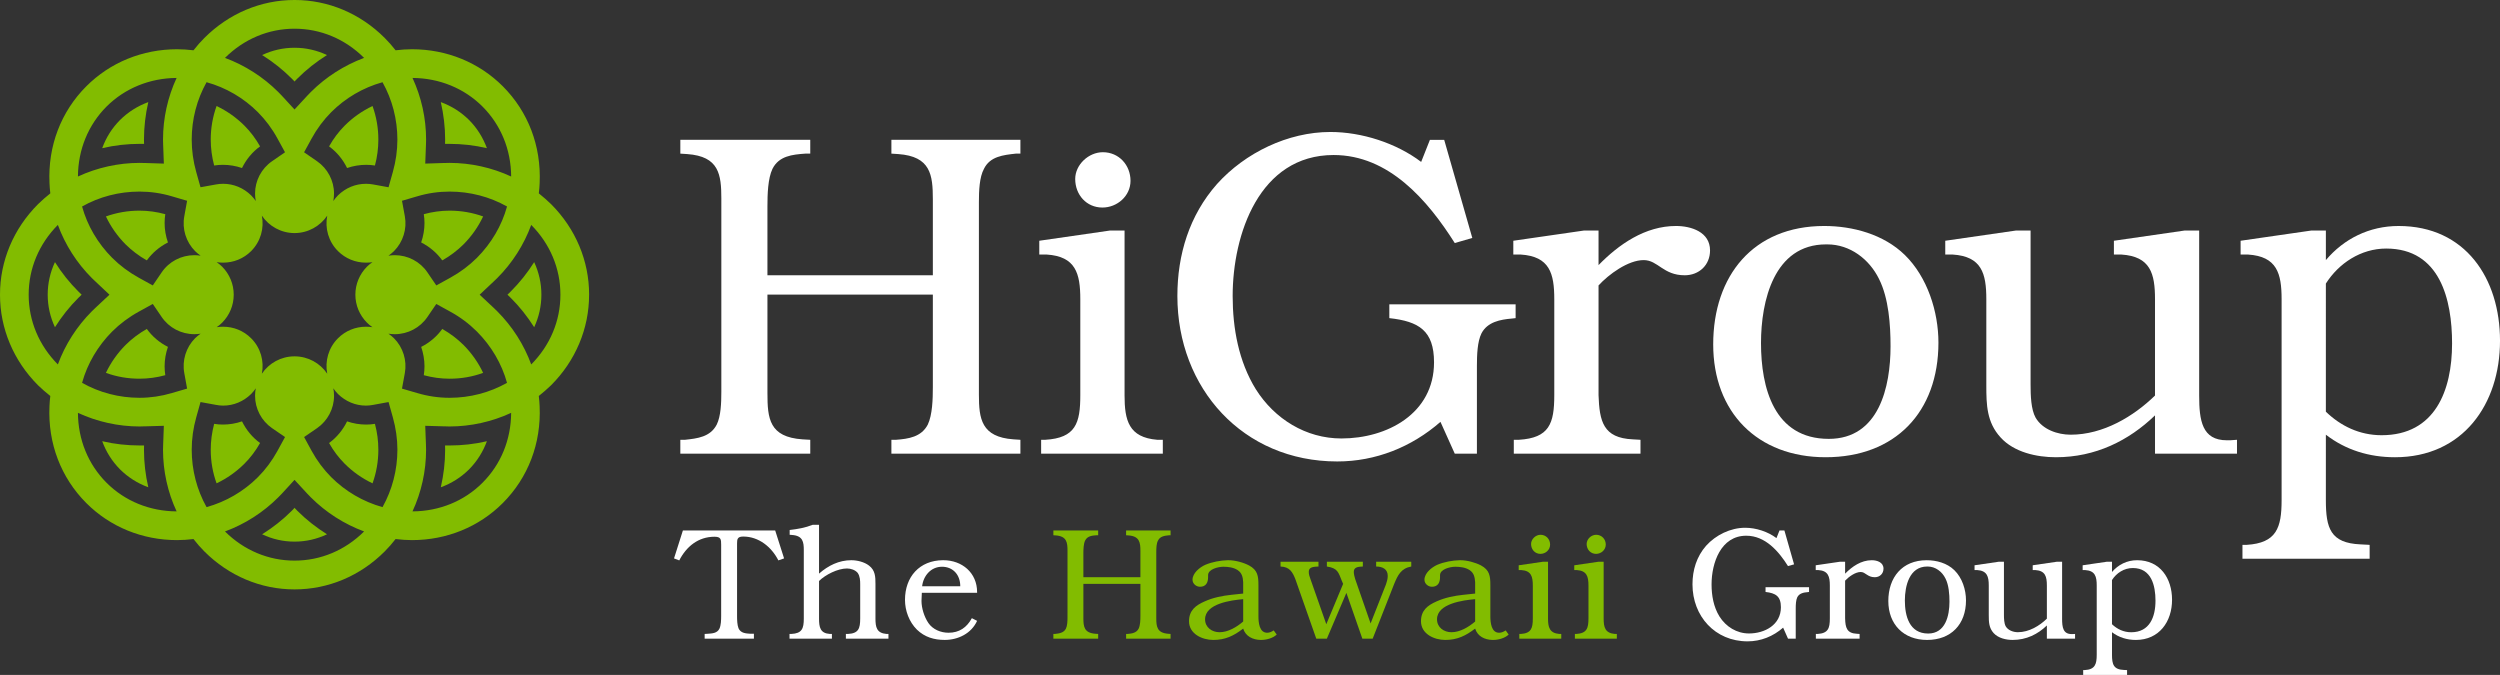 <?xml version="1.0" encoding="utf-8"?>
<!-- Generator: Adobe Illustrator 16.0.4, SVG Export Plug-In . SVG Version: 6.00 Build 0)  -->
<!DOCTYPE svg PUBLIC "-//W3C//DTD SVG 1.1//EN" "http://www.w3.org/Graphics/SVG/1.1/DTD/svg11.dtd">
<svg version="1.1" id="Layer_1" xmlns="http://www.w3.org/2000/svg" xmlns:xlink="http://www.w3.org/1999/xlink" x="0px" y="0px"
	 width="296px" height="79.91px" viewBox="1 10.523 296 79.91" enable-background="new 1 10.523 296 79.91" xml:space="preserve">
<rect x="1" y="10.523" width="296" height="79.91" fill="#333333" stroke="none"/>
<g>
	<g>
		<path fill="#FFFFFF" d="M86.407,34.061c0-2.891-0.273-5.021-4.034-5.295l-0.822-0.053v-1.634h15.383v1.634h-0.597
			c-1.529,0.11-3.108,0.271-3.876,1.8c-0.544,1.141-0.597,3.001-0.597,4.473v8.13h19.585v-9.005c0-2.894-0.273-5.072-4.094-5.345
			l-0.814-0.053v-1.634h15.275v1.634h-0.546c-1.474,0.163-3.054,0.326-3.768,1.8c-0.542,0.983-0.6,2.62-0.6,3.926v22.805
			c0,2.843,0.273,5.024,4.094,5.298l0.82,0.053v1.64h-15.275v-1.64h0.546c1.469-0.11,2.996-0.326,3.763-1.798
			c0.544-1.146,0.599-3.001,0.599-4.425V45.406H91.865v11.669c0,3.012,0.218,5.193,4.145,5.467l0.925,0.053v1.64H81.551v-1.64h0.546
			c1.469-0.158,2.999-0.326,3.763-1.798c0.491-0.988,0.546-2.57,0.546-3.879v-1.198V34.061z"/>
		<path fill="#FFFFFF" d="M134.147,57.307c0,2.995,0.491,5.008,3.871,5.287h0.66v1.64h-14.408v-1.64h0.489
			c3.605-0.216,4.149-1.961,4.149-5.287V45.952c0-3.051-0.544-5.072-3.984-5.292h-0.873v-1.632l8.349-1.206h1.748V57.307z
			 M131.53,35.096c-1.913,0-3.225-1.529-3.225-3.382c0-1.692,1.582-3.169,3.274-3.169c1.91,0,3.274,1.532,3.274,3.387
			C134.854,33.73,133.272,35.096,131.53,35.096z"/>
		<path fill="#FFFFFF" d="M175.32,38.697l-2.076,0.602c-3.216-5.077-7.799-10.422-14.343-10.422c-8.79,0-11.954,9.384-11.954,16.697
			c0,3.818,0.712,7.744,2.735,11.024c2.228,3.537,5.944,5.839,10.144,5.839c5.402,0,10.963-2.943,10.963-9.014
			c0-3.757-1.798-4.851-5.293-5.234v-1.635h14.953v1.635l-0.441,0.05c-1.356,0.113-2.891,0.392-3.601,1.753
			c-0.488,0.982-0.541,2.564-0.541,3.879v10.364h-2.623l-1.692-3.764c-3.432,3.001-7.694,4.688-12.219,4.688
			c-11.182,0-18.931-8.678-18.931-19.585c0-4.914,1.416-9.552,4.688-13.26c3.334-3.705,8.406-6.165,13.428-6.165
			c3.711,0,7.8,1.309,10.748,3.545l1.036-2.615h1.691L175.32,38.697z"/>
		<path fill="#FFFFFF" d="M190.267,57.307c0.11,3.105,0.547,5.071,4.042,5.234l0.925,0.053v1.64h-15v-1.64h0.594
			c3.605-0.216,4.199-1.908,4.199-5.287V45.952c0-3.051-0.541-5.072-3.979-5.292h-0.872v-1.632l8.346-1.206h1.745v4.091
			c2.396-2.454,5.508-4.633,9.171-4.633c1.803,0,4.031,0.709,4.031,2.893c0,1.74-1.304,2.943-3.001,2.943
			c-2.56,0-3.158-1.797-4.856-1.797c-1.85,0-4.142,1.689-5.345,2.999V57.307z"/>
		<path fill="#FFFFFF" d="M226.537,40.717c2.67,2.615,3.974,6.709,3.974,10.368c0,8.24-5.125,13.575-13.36,13.575
			c-8.078,0-13.308-5.335-13.308-13.36c0-8.13,4.741-14.02,13.145-14.02C220.361,37.28,224.024,38.26,226.537,40.717z
			 M217.203,39.459c-6.17,0-7.7,6.711-7.7,11.681c0,5.289,1.53,11.345,8.026,11.345c5.949,0,7.311-6.155,7.311-10.964
			c0-2.507-0.211-5.676-1.361-7.962c-1.151-2.352-3.438-4.099-6.112-4.099H217.203z"/>
		<path fill="#FFFFFF" d="M261.382,57.354c0,2.948,0.331,5.298,3.28,5.298h0.384l0.814-0.058v1.64h-9.707v-4.53
			c-3.112,2.995-7.043,4.956-11.736,4.956c-2.286,0-4.962-0.589-6.549-2.345c-1.64-1.792-1.687-3.863-1.687-6.154V45.952
			c0-3.051-0.547-5.072-3.989-5.292h-0.873v-1.632l8.352-1.206h1.75V56.04c0,1.314,0.048,2.954,0.594,3.932
			c0.825,1.419,2.618,2.019,4.152,2.019c3.873,0,7.469-2.182,9.986-4.636V45.952c0-3.051-0.547-5.072-3.989-5.292h-0.878v-1.632
			l8.352-1.206h1.744V57.354z"/>
		<path fill="#FFFFFF" d="M276.382,69.742c0,3.332,0.547,5.077,4.089,5.234l1.094,0.058v1.64h-15.058v-1.64h0.494
			c3.542-0.215,4.141-2.023,4.141-5.292v-23.79c0-3.051-0.541-5.072-3.983-5.292h-0.872v-1.632l8.351-1.206h1.745v3.498
			c2.123-2.512,5.124-4.039,8.614-4.039c7.915,0,12.004,6.22,12.004,13.586c0,7.529-4.415,13.794-12.435,13.794
			c-3.06,0-5.845-0.862-8.184-2.67V69.742z M276.382,59.267c1.745,1.687,3.979,2.785,6.596,2.785c6.333,0,8.347-5.292,8.347-10.863
			c0-5.182-1.414-11.237-7.8-11.237c-2.996,0-5.618,1.743-7.143,4.144V59.267z"/>
	</g>
	<path fill="#FFFFFF" d="M93.836,76.637l-0.678,0.236c-0.807-1.587-2.312-2.822-4.157-2.822c-0.696,0-0.733,0.31-0.733,0.841v8.583
		c0,0.462,0.021,1.045,0.171,1.435c0.26,0.594,0.885,0.614,1.427,0.651h0.397v0.578h-5.832v-0.557l0.36-0.021
		c0.523-0.037,1.127-0.058,1.39-0.604c0.189-0.399,0.205-1.03,0.205-1.519v-8.414c0-0.631-0.016-0.952-0.788-0.952
		c-1.918,0-3.327,1.156-4.173,2.802l-0.62-0.236l1.051-3.306h10.929L93.836,76.637z"/>
	<path fill="#FFFFFF" d="M104.655,83.759c0,1.03,0.145,1.724,1.311,1.824h0.226v0.557h-5.04v-0.557h0.226
		c1.261-0.059,1.469-0.626,1.469-1.824v-4.047c0-0.446-0.019-0.962-0.299-1.361c-0.302-0.352-0.812-0.521-1.264-0.521
		c-1.093,0-2.554,0.736-3.311,1.482v4.446c0,1.03,0.134,1.745,1.282,1.824h0.242v0.557h-5.019v-0.557h0.21
		c1.256-0.059,1.482-0.626,1.482-1.824V75.68c0-0.972-0.095-1.729-1.409-1.818l-0.265-0.021v-0.568
		c0.922-0.104,1.845-0.263,2.728-0.614h0.749v5.781c1.075-0.946,2.354-1.588,3.818-1.588c0.699,0,1.545,0.205,2.107,0.642
		c0.736,0.562,0.757,1.33,0.757,2.16v0.137V83.759z"/>
	<path fill="#FFFFFF" d="M110.144,80.711l-0.039,0.956c0,0.867,0.323,1.882,0.812,2.617c0.525,0.768,1.469,1.156,2.386,1.156
		c1.277,0,2.163-0.62,2.765-1.724l0.62,0.315c-0.675,1.492-2.239,2.26-3.836,2.26c-1.256,0-2.371-0.331-3.29-1.219
		c-0.922-0.92-1.411-2.244-1.411-3.521c0-2.728,1.713-4.678,4.496-4.699h0.037c2.218,0,4.005,1.482,4.005,3.779v0.079H110.144z
		 M114.696,79.938c0-1.388-0.886-2.312-2.163-2.312c-1.335,0-2.22,1.104-2.352,2.312H114.696z"/>
	<g>
		<path fill="#82BC00" d="M127.394,75.738c0-0.993-0.095-1.729-1.393-1.823l-0.281-0.016v-0.567h5.303v0.567h-0.208
			c-0.526,0.037-1.072,0.089-1.335,0.625c-0.189,0.39-0.208,1.03-0.208,1.535v2.807h6.753V75.76c0-0.993-0.095-1.75-1.414-1.845
			l-0.281-0.016v-0.567h5.266v0.567h-0.189c-0.504,0.053-1.051,0.11-1.298,0.625c-0.187,0.331-0.205,0.894-0.205,1.346v7.868
			c0,0.972,0.095,1.724,1.409,1.823l0.284,0.021v0.557h-5.266v-0.557h0.189c0.507-0.048,1.033-0.121,1.295-0.626
			c0.192-0.399,0.21-1.03,0.21-1.519v-3.784h-6.753v4.021c0,1.035,0.079,1.787,1.429,1.887l0.321,0.021v0.557h-5.303v-0.557h0.189
			c0.507-0.059,1.033-0.121,1.295-0.626c0.168-0.336,0.189-0.878,0.189-1.335v-0.41V75.738z"/>
		<path fill="#82BC00" d="M152.164,85.656c-0.455,0.431-1.228,0.636-1.845,0.636h-0.071c-0.925-0.021-1.773-0.431-2.055-1.346
			c-1.106,0.857-2.124,1.346-3.535,1.346c-1.316,0-2.877-0.709-2.877-2.213c0-1.293,0.791-1.887,1.863-2.354
			c0.993-0.451,2.084-0.662,3.159-0.777l1.39-0.147v-1.346c-0.037-0.588-0.131-1.082-0.66-1.435c-0.483-0.32-1.125-0.394-1.69-0.394
			c-0.581,0-1.805,0.278-1.805,0.998v0.242c0,0.62-0.244,1.13-0.957,1.13c-0.455,0-0.886-0.363-0.886-0.831
			c0-0.793,0.862-1.481,1.521-1.771c0.791-0.337,1.806-0.521,2.652-0.542h0.073c0.791,0,1.771,0.264,2.447,0.62
			c1.017,0.547,1.111,1.257,1.111,2.318v3.685c0,0.777,0.11,1.965,1.035,1.965c0.279,0,0.542-0.12,0.771-0.278L152.164,85.656z
			 M148.193,81.462c-1.427,0.126-4.512,0.525-4.512,2.387c0,0.956,0.81,1.529,1.713,1.529c1.015,0,2.029-0.61,2.799-1.267V81.462z"
			/>
		<path fill="#82BC00" d="M165.108,79.691c0.11-0.321,0.2-0.642,0.2-0.994c0-0.814-0.657-1.098-1.372-1.098v-0.568h4.157v0.568
			c-1.209,0.215-1.598,1.024-2.034,2.092l-2.533,6.448h-1.225l-1.887-5.419l-2.312,5.419h-1.256l-2.483-7.068
			c-0.317-0.773-0.639-1.436-1.747-1.472v-0.568h4.493v0.568c-0.521,0.026-1.151,0.026-1.151,0.625c0,0.284,0.095,0.589,0.195,0.847
			l1.881,5.36l1.992-4.777l-0.147-0.342c-0.415-1.03-0.488-1.519-1.776-1.713v-0.568h4.258v0.568
			c-0.458,0.026-1.072,0.026-1.072,0.625c0,0.284,0.089,0.589,0.162,0.847l1.829,5.266L165.108,79.691z"/>
		<path fill="#82BC00" d="M179.625,85.656c-0.457,0.431-1.22,0.636-1.84,0.636h-0.079c-0.919-0.021-1.771-0.431-2.049-1.346
			c-1.114,0.857-2.129,1.346-3.537,1.346c-1.314,0-2.875-0.709-2.875-2.213c0-1.293,0.788-1.887,1.855-2.354
			c1.003-0.451,2.092-0.662,3.163-0.777l1.394-0.147v-1.346c-0.043-0.588-0.132-1.082-0.657-1.435
			c-0.489-0.32-1.13-0.394-1.698-0.394c-0.583,0-1.802,0.278-1.802,0.998v0.242c0,0.62-0.247,1.13-0.957,1.13
			c-0.457,0-0.888-0.363-0.888-0.831c0-0.793,0.867-1.481,1.523-1.771c0.789-0.337,1.803-0.521,2.649-0.542h0.078
			c0.789,0,1.767,0.264,2.449,0.62c1.01,0.547,1.104,1.257,1.104,2.318v3.685c0,0.777,0.115,1.965,1.04,1.965
			c0.278,0,0.541-0.12,0.772-0.278L179.625,85.656z M175.657,81.462c-1.43,0.126-4.515,0.525-4.515,2.387
			c0,0.956,0.809,1.529,1.713,1.529c1.015,0,2.028-0.61,2.802-1.267V81.462z"/>
		<path fill="#82BC00" d="M184.286,83.759c0,1.03,0.174,1.724,1.341,1.824h0.226v0.557h-4.967v-0.557h0.169
			c1.24-0.079,1.43-0.673,1.43-1.824v-3.91c0-1.062-0.189-1.755-1.372-1.829h-0.3v-0.567l2.875-0.421h0.599V83.759z M183.383,76.101
			c-0.651,0-1.104-0.531-1.104-1.167c0-0.583,0.546-1.093,1.124-1.093c0.652,0,1.13,0.52,1.13,1.161
			C184.533,75.634,183.992,76.101,183.383,76.101z"/>
		<path fill="#82BC00" d="M190.872,83.759c0,1.03,0.168,1.724,1.335,1.824h0.226v0.557h-4.967v-0.557h0.174
			c1.235-0.079,1.435-0.673,1.435-1.824v-3.91c0-1.062-0.199-1.755-1.382-1.829h-0.3v-0.567l2.875-0.421h0.604V83.759z
			 M189.973,76.101c-0.662,0-1.114-0.531-1.114-1.167c0-0.583,0.541-1.093,1.13-1.093c0.656,0,1.135,0.52,1.135,1.161
			C191.124,75.634,190.572,76.101,189.973,76.101z"/>
	</g>
	<g>
		<path fill="#FFFFFF" d="M213.419,77.342l-0.72,0.205c-1.099-1.745-2.681-3.595-4.94-3.595c-3.022,0-4.11,3.237-4.11,5.76
			c0,1.314,0.236,2.67,0.931,3.795c0.772,1.225,2.05,2.018,3.5,2.018c1.86,0,3.779-1.014,3.779-3.105
			c0-1.293-0.615-1.672-1.819-1.809v-0.562h5.151v0.562l-0.152,0.021c-0.468,0.037-0.994,0.126-1.241,0.604
			c-0.162,0.336-0.184,0.883-0.184,1.329v3.574h-0.914l-0.578-1.304c-1.183,1.041-2.644,1.624-4.21,1.624
			c-3.853,0-6.522-2.984-6.522-6.748c0-1.692,0.488-3.29,1.613-4.572c1.146-1.277,2.896-2.129,4.625-2.129
			c1.282,0,2.696,0.458,3.705,1.225l0.357-0.903h0.584L213.419,77.342z"/>
		<path fill="#FFFFFF" d="M219.463,83.759c0.031,1.062,0.184,1.745,1.398,1.803l0.315,0.021v0.557h-5.178v-0.557h0.211
			c1.234-0.079,1.445-0.662,1.445-1.824v-3.91c0-1.062-0.189-1.755-1.372-1.829h-0.3v-0.567l2.875-0.421h0.604v1.414
			c0.83-0.846,1.897-1.593,3.159-1.593c0.62,0,1.387,0.247,1.387,0.999c0,0.594-0.446,1.015-1.03,1.015
			c-0.883,0-1.093-0.62-1.671-0.62c-0.642,0-1.43,0.578-1.845,1.029V83.759z"/>
		<path fill="#FFFFFF" d="M232.397,78.035c0.93,0.904,1.377,2.312,1.377,3.574c0,2.833-1.767,4.683-4.609,4.683
			c-2.78,0-4.588-1.85-4.588-4.609c0-2.796,1.64-4.83,4.535-4.83C230.279,76.852,231.535,77.189,232.397,78.035z M229.18,77.599
			c-2.118,0-2.644,2.317-2.644,4.025c0,1.824,0.525,3.91,2.759,3.91c2.05,0,2.523-2.118,2.523-3.773c0-0.862-0.074-1.96-0.474-2.743
			c-0.399-0.814-1.188-1.419-2.102-1.419H229.18z"/>
		<path fill="#FFFFFF" d="M245.152,83.774c0,1.015,0.116,1.824,1.13,1.824h0.127l0.278-0.016v0.557h-3.338v-1.561
			c-1.071,1.04-2.433,1.713-4.047,1.713c-0.782,0-1.702-0.205-2.254-0.81c-0.562-0.62-0.578-1.329-0.578-2.123v-3.511
			c0-1.062-0.195-1.755-1.377-1.829h-0.306v-0.567l2.881-0.421h0.599v6.291c0,0.452,0.021,1.015,0.21,1.356
			c0.279,0.483,0.904,0.699,1.436,0.699c1.329,0,2.569-0.757,3.437-1.604v-3.926c0-1.062-0.188-1.755-1.377-1.829h-0.299v-0.567
			l2.88-0.421h0.599V83.774z"/>
		<path fill="#FFFFFF" d="M251.06,88.042c0,1.146,0.188,1.756,1.408,1.803l0.378,0.016v0.573h-5.197V89.86h0.179
			c1.225-0.062,1.424-0.693,1.424-1.818v-8.193c0-1.062-0.184-1.755-1.371-1.829h-0.295v-0.567l2.87-0.421h0.604v1.215
			c0.74-0.867,1.771-1.394,2.975-1.394c2.722,0,4.136,2.145,4.136,4.684c0,2.591-1.524,4.756-4.288,4.756
			c-1.052,0-2.019-0.305-2.822-0.914V88.042z M251.06,84.431c0.609,0.578,1.371,0.951,2.275,0.951c2.187,0,2.875-1.818,2.875-3.736
			c0-1.787-0.483-3.868-2.686-3.868c-1.036,0-1.939,0.594-2.465,1.424V84.431z"/>
	</g>
	<g>
		<path fill="#82BC00" d="M18.057,63.266c-0.176,0-0.349,0-0.523,0c-1.484,0-2.982-0.162-4.433-0.504
			c0.465,1.267,1.175,2.391,2.11,3.332c0.946,0.94,2.073,1.655,3.348,2.123c-0.339-1.472-0.512-2.948-0.512-4.431
			C18.047,63.603,18.047,63.429,18.057,63.266z"/>
		<path fill="#82BC00" d="M18.383,49.47c-0.936,0.528-1.776,1.164-2.515,1.899c-0.959,0.965-1.748,2.079-2.326,3.299
			c1.275,0.468,2.607,0.693,3.974,0.693c1.025,0,2.055-0.142,3.053-0.415c-0.05-0.342-0.079-0.694-0.079-1.052
			c0-0.771,0.134-1.555,0.394-2.301C19.881,51.094,19.027,50.359,18.383,49.47z"/>
		<path fill="#82BC00" d="M29.654,60.413c-0.733,0.252-1.49,0.379-2.262,0.379c-0.342,0-0.694-0.026-1.036-0.085
			c-0.265,1.01-0.405,2.04-0.405,3.069c0,1.372,0.234,2.707,0.691,3.974c1.219-0.578,2.323-1.355,3.292-2.317
			c0.723-0.721,1.348-1.551,1.858-2.455C30.884,62.315,30.158,61.438,29.654,60.413z"/>
		<path fill="#82BC00" d="M53.693,63.266c0.008,0.163,0.011,0.337,0.011,0.521c0,1.482-0.176,2.959-0.513,4.431
			c1.277-0.468,2.402-1.183,3.348-2.123c0.933-0.941,1.642-2.065,2.11-3.332c-1.456,0.342-2.946,0.504-4.436,0.504
			C54.045,63.266,53.866,63.266,53.693,63.266z"/>
		<path fill="#82BC00" d="M51.178,54.947c1.001,0.273,2.031,0.415,3.048,0.415c1.372,0,2.709-0.226,3.976-0.693
			c-0.575-1.22-1.361-2.334-2.32-3.299c-0.741-0.735-1.584-1.371-2.517-1.899c-0.642,0.888-1.498,1.624-2.497,2.124
			c0.252,0.746,0.392,1.529,0.392,2.301C51.26,54.253,51.231,54.605,51.178,54.947z"/>
		<path fill="#82BC00" d="M44.357,60.792c-0.768,0-1.53-0.127-2.263-0.379c-0.502,1.025-1.232,1.902-2.131,2.564
			c0.505,0.904,1.13,1.734,1.853,2.455c0.965,0.962,2.071,1.739,3.293,2.317c0.455-1.267,0.688-2.602,0.688-3.974
			c0-1.029-0.134-2.06-0.405-3.069C45.05,60.765,44.701,60.792,44.357,60.792z"/>
		<path fill="#82BC00" d="M35.889,70.672v-0.036c-0.005,0.005-0.01,0.016-0.018,0.021c-0.003-0.005-0.008-0.016-0.013-0.021v0.036
			c-0.108,0.11-0.21,0.221-0.323,0.337c-1.054,1.057-2.234,1.976-3.5,2.774c1.222,0.578,2.504,0.867,3.824,0.867l0,0h0.013l0,0l0,0
			h0.018l0,0c1.322,0,2.602-0.289,3.829-0.867c-1.27-0.799-2.449-1.718-3.506-2.774C36.102,70.892,35.997,70.782,35.889,70.672z"/>
		<path fill="#82BC00" d="M53.693,27.56c0.173,0,0.352-0.003,0.521-0.003c1.49,0,2.98,0.168,4.436,0.51
			c-0.468-1.274-1.177-2.394-2.11-3.334c-0.946-0.938-2.071-1.656-3.348-2.121c0.336,1.469,0.513,2.951,0.513,4.428
			C53.704,27.218,53.701,27.394,53.693,27.56z"/>
		<path fill="#82BC00" d="M53.365,41.353c0.933-0.525,1.776-1.164,2.517-1.897c0.959-0.967,1.745-2.081,2.32-3.306
			c-1.267-0.455-2.604-0.686-3.976-0.686c-1.017,0-2.047,0.145-3.048,0.418c0.052,0.339,0.082,0.686,0.082,1.046
			c0,0.778-0.14,1.558-0.392,2.302C51.867,39.737,52.723,40.468,53.365,41.353z"/>
		<path fill="#82BC00" d="M42.094,30.416c0.733-0.25,1.495-0.378,2.263-0.378c0.344,0,0.693,0.026,1.035,0.082
			c0.271-1.009,0.405-2.037,0.405-3.072c0-1.361-0.234-2.701-0.688-3.973c-1.222,0.581-2.328,1.354-3.293,2.318
			c-0.723,0.725-1.348,1.558-1.853,2.462C40.862,28.513,41.592,29.388,42.094,30.416z"/>
		<path fill="#82BC00" d="M64.247,41.558c-0.794,1.264-1.729,2.433-2.78,3.482c-0.126,0.126-0.25,0.242-0.378,0.37l0.002,0.003
			c0,0.002,0,0.002-0.002,0.008c0.128,0.124,0.252,0.239,0.378,0.365c1.051,1.043,1.986,2.226,2.78,3.482
			c0.567-1.225,0.854-2.52,0.854-3.847l-0.003-0.008l0.003-0.003C65.101,44.078,64.814,42.783,64.247,41.558z"/>
		<path fill="#82BC00" d="M18.057,27.56c-0.01-0.166-0.01-0.342-0.01-0.521c0-1.477,0.173-2.959,0.512-4.428
			c-1.274,0.465-2.402,1.183-3.348,2.121c-0.936,0.941-1.645,2.06-2.11,3.334c1.451-0.341,2.949-0.51,4.433-0.51
			C17.708,27.557,17.881,27.56,18.057,27.56z"/>
		<path fill="#82BC00" d="M20.569,35.882c-0.999-0.273-2.028-0.418-3.053-0.418c-1.367,0-2.699,0.231-3.974,0.686
			c0.578,1.225,1.367,2.339,2.326,3.306c0.739,0.733,1.58,1.372,2.515,1.897c0.644-0.886,1.498-1.616,2.501-2.124
			c-0.26-0.744-0.394-1.524-0.394-2.302C20.49,36.568,20.519,36.221,20.569,35.882z"/>
		<path fill="#82BC00" d="M27.391,30.038c0.772,0,1.529,0.128,2.262,0.378c0.505-1.028,1.23-1.903,2.139-2.562
			c-0.51-0.904-1.135-1.737-1.858-2.462c-0.97-0.964-2.073-1.737-3.292-2.318c-0.458,1.272-0.691,2.612-0.691,3.973
			c0,1.036,0.14,2.063,0.405,3.072C26.698,30.064,27.05,30.038,27.391,30.038z"/>
		<path fill="#82BC00" d="M35.858,20.152v0.034c0.005-0.005,0.01-0.013,0.013-0.018c0.008,0.005,0.013,0.013,0.018,0.018v-0.034
			c0.108-0.11,0.213-0.218,0.323-0.331c1.057-1.054,2.236-1.989,3.506-2.78c-1.228-0.575-2.507-0.862-3.829-0.862v-0.002h-0.018l0,0
			l0,0h-0.013v0.002c-1.319,0-2.602,0.287-3.824,0.862c1.267,0.791,2.447,1.727,3.5,2.78C35.648,19.934,35.75,20.041,35.858,20.152z
			"/>
		<path fill="#82BC00" d="M10.284,45.04c-1.054-1.049-1.987-2.218-2.778-3.482c-0.57,1.225-0.859,2.52-0.859,3.852v0.003v0.002
			c0,1.333,0.289,2.628,0.859,3.853c0.791-1.256,1.724-2.438,2.778-3.482c0.126-0.126,0.247-0.242,0.378-0.365
			c-0.005-0.005-0.005-0.005-0.005-0.005s0-0.005,0.005-0.005C10.531,45.282,10.41,45.166,10.284,45.04z"/>
		<path fill="#82BC00" d="M70.751,45.403c0-3.997-1.595-7.797-4.499-10.706c-0.449-0.431-0.933-0.867-1.456-1.28
			c0.05-0.434,0.084-0.833,0.098-1.222c0.197-4.378-1.354-8.446-4.36-11.455c-2.83-2.828-6.651-4.386-10.756-4.386
			c-0.623,0-1.274,0.044-1.939,0.124c-0.41-0.523-0.841-1.017-1.283-1.456c-2.901-2.904-6.688-4.499-10.669-4.499h-0.01h-0.005
			h-0.008c-3.981,0-7.765,1.595-10.671,4.499c-0.444,0.439-0.875,0.933-1.282,1.456c-0.663-0.079-1.317-0.124-1.939-0.124
			c-4.105,0-7.926,1.558-10.753,4.386c-3.006,3.009-4.559,7.077-4.359,11.455c0.011,0.389,0.047,0.789,0.097,1.222
			c-0.523,0.413-1.009,0.849-1.456,1.28C2.597,37.606,1,41.406,1,45.403c0,0.003,0.002,0.008,0.002,0.008
			C1.002,45.416,1,45.421,1,45.424c0,4,1.598,7.8,4.499,10.712c0.446,0.425,0.933,0.861,1.456,1.271
			c-0.05,0.431-0.086,0.836-0.097,1.219c-0.2,4.384,1.354,8.446,4.359,11.458c2.828,2.832,6.648,4.388,10.753,4.388
			c0.623,0,1.277-0.047,1.939-0.126c0.407,0.525,0.838,1.02,1.282,1.461c2.906,2.907,6.69,4.499,10.671,4.499h0.008h0.005h0.01
			c3.981,0,7.768-1.592,10.669-4.499c0.441-0.441,0.873-0.936,1.283-1.461c0.665,0.079,1.316,0.126,1.939,0.126
			c4.105,0,7.926-1.556,10.756-4.388c3.006-3.012,4.557-7.074,4.36-11.458c-0.013-0.383-0.047-0.788-0.098-1.219
			c0.523-0.41,1.007-0.847,1.456-1.271c2.904-2.912,4.499-6.712,4.499-10.712c0-0.002,0-0.008,0-0.008S70.751,45.406,70.751,45.403z
			 M58.129,23.139c2.181,2.184,3.374,5.106,3.393,8.283c-2.284-1.059-4.791-1.613-7.308-1.613c-0.179,0-0.355,0.008-0.528,0.013
			h-0.129l-2.207,0.071l0.084-2.215c0.01-0.208,0.016-0.42,0.016-0.639c0-2.504-0.555-5.009-1.608-7.287
			C53.015,19.771,55.958,20.971,58.129,23.139z M50.382,33.772c1.261-0.378,2.554-0.565,3.842-0.565c0.003,0,0.011,0,0.011,0
			c2.41,0,4.751,0.612,6.798,1.766c-0.625,2.268-1.855,4.357-3.561,6.073c-0.925,0.922-1.986,1.716-3.172,2.368l-1.64,0.904
			l-1.056-1.548c-0.865-1.275-2.312-2.034-3.868-2.034c-0.25,0-0.502,0.024-0.744,0.061c0.229-0.158,0.444-0.339,0.652-0.536
			c1.083-1.088,1.563-2.638,1.288-4.136l-0.336-1.829L50.382,33.772z M44.443,48.719c0.203,0.205,0.42,0.384,0.654,0.542
			c-0.252-0.037-0.507-0.055-0.767-0.055c-1.253,0-2.426,0.483-3.311,1.366c-1.138,1.132-1.563,2.72-1.274,4.197
			c-0.841-1.246-2.266-2.055-3.868-2.055l0,0c0,0-0.003,0-0.005,0l0,0l0,0c-1.603,0-3.027,0.809-3.868,2.055
			c0.292-1.477-0.134-3.064-1.272-4.197c-0.883-0.883-2.061-1.366-3.316-1.366c-0.252,0-0.51,0.018-0.762,0.055
			c0.237-0.158,0.45-0.336,0.657-0.542c0.873-0.883,1.361-2.06,1.361-3.298v-0.008V45.41c0-1.246-0.488-2.417-1.361-3.306
			c-0.208-0.2-0.42-0.381-0.657-0.539c0.252,0.037,0.51,0.055,0.762,0.055c1.256,0,2.434-0.483,3.316-1.364
			c1.138-1.138,1.563-2.72,1.272-4.199c0.841,1.243,2.265,2.06,3.868,2.062l0,0l0,0c0.002,0,0.005,0,0.005,0l0,0
			c1.603-0.002,3.027-0.82,3.868-2.062c-0.289,1.479,0.136,3.061,1.274,4.199c0.885,0.88,2.058,1.364,3.311,1.364
			c0.26,0,0.515-0.019,0.767-0.055c-0.234,0.158-0.452,0.339-0.654,0.539c-0.877,0.888-1.366,2.06-1.366,3.306v0.003v0.002
			C43.077,46.659,43.566,47.836,44.443,48.719z M48.051,27.055c0,1.285-0.187,2.583-0.541,3.839l-0.507,1.8l-1.837-0.334
			c-0.271-0.05-0.554-0.076-0.841-0.076c-1.24,0-2.41,0.489-3.306,1.369c-0.21,0.215-0.395,0.436-0.555,0.673
			c0.05-0.289,0.084-0.581,0.084-0.891c0-1.519-0.757-2.959-2.01-3.823l-1.535-1.059l0.896-1.637
			c0.633-1.159,1.419-2.208,2.32-3.114c1.689-1.687,3.776-2.907,6.07-3.545C47.436,22.304,48.051,24.643,48.051,27.055z
			 M35.871,13.921c3.087,0,5.991,1.219,8.238,3.456c-2.35,0.875-4.518,2.255-6.304,4.039c-0.147,0.15-0.292,0.294-0.437,0.452
			l-1.498,1.619l-1.487-1.619c-0.15-0.158-0.292-0.302-0.439-0.452c-1.787-1.784-3.952-3.164-6.307-4.039
			C29.885,15.14,32.794,13.921,35.871,13.921z M25.457,20.257c2.3,0.638,4.386,1.858,6.073,3.545
			c0.901,0.906,1.689,1.955,2.318,3.114l0.898,1.637l-1.535,1.059c-1.256,0.864-2.013,2.305-2.013,3.823
			c0,0.311,0.034,0.602,0.086,0.891c-0.16-0.237-0.347-0.458-0.554-0.673c-0.899-0.88-2.068-1.369-3.309-1.369
			c-0.286,0-0.567,0.026-0.833,0.076l-1.847,0.334l-0.507-1.8c-0.354-1.256-0.536-2.554-0.536-3.839
			C23.699,24.643,24.309,22.304,25.457,20.257z M23.153,34.295l-0.331,1.829c-0.279,1.498,0.2,3.048,1.282,4.136
			c0.205,0.197,0.423,0.378,0.652,0.536c-0.239-0.037-0.489-0.061-0.741-0.061c-1.559,0-3.006,0.759-3.871,2.034l-1.054,1.548
			l-1.642-0.904c-1.183-0.652-2.244-1.445-3.172-2.368c-1.703-1.716-2.933-3.805-3.558-6.073c2.044-1.154,4.389-1.766,6.795-1.766
			c0,0,0.008,0,0.011,0c1.288,0,2.581,0.187,3.844,0.565L23.153,34.295z M13.614,23.139c2.176-2.168,5.124-3.369,8.296-3.387
			c-1.056,2.278-1.608,4.783-1.608,7.287c0,0.218,0.008,0.431,0.016,0.639l0.081,2.215l-2.207-0.071h-0.126
			c-0.176-0.005-0.347-0.013-0.531-0.013c-2.512,0-5.024,0.554-7.308,1.613C10.247,28.245,11.437,25.323,13.614,23.139z
			 M4.395,45.421v-0.008V45.41c0-3.098,1.222-6.002,3.456-8.259c0.862,2.347,2.239,4.512,4.029,6.299
			c0.158,0.157,0.32,0.307,0.473,0.452l1.603,1.508l-0.005,0.003l0.005,0.008l-1.603,1.5c-0.152,0.147-0.315,0.294-0.473,0.455
			c-1.79,1.792-3.167,3.953-4.029,6.298C5.617,51.418,4.395,48.514,4.395,45.421z M13.614,67.681
			c-2.176-2.181-3.366-5.104-3.387-8.277c2.283,1.057,4.795,1.613,7.308,1.613c0.184,0,0.355-0.005,0.531-0.016h0.126l2.207-0.063
			l-0.081,2.208c-0.008,0.215-0.016,0.42-0.016,0.641c0,2.507,0.552,5.009,1.608,7.284C18.738,71.055,15.789,69.857,13.614,67.681z
			 M21.368,57.054c-1.264,0.378-2.557,0.567-3.844,0.567c-0.002,0-0.011,0-0.011,0c-2.407,0-4.751-0.615-6.795-1.771
			c0.625-2.265,1.855-4.356,3.558-6.07c0.928-0.922,1.989-1.718,3.172-2.365l1.642-0.904l1.054,1.545
			c0.865,1.272,2.312,2.034,3.871,2.034c0.252,0,0.502-0.023,0.741-0.06c-0.229,0.158-0.447,0.339-0.652,0.533
			c-1.083,1.087-1.561,2.644-1.282,4.142l0.331,1.828L21.368,57.054z M23.699,63.771c0-1.287,0.182-2.58,0.536-3.837l0.507-1.808
			l1.847,0.337c0.266,0.052,0.547,0.084,0.833,0.084c1.24,0,2.41-0.494,3.309-1.372c0.208-0.221,0.394-0.431,0.554-0.679
			c-0.052,0.289-0.086,0.578-0.086,0.895c0,1.523,0.757,2.959,2.013,3.826l1.535,1.051l-0.898,1.645
			c-0.628,1.151-1.417,2.208-2.318,3.111c-1.687,1.683-3.773,2.901-6.073,3.543C24.309,68.517,23.699,66.178,23.699,63.771z
			 M35.871,76.9c-3.077,0-5.986-1.22-8.233-3.453c2.354-0.867,4.52-2.249,6.307-4.036c0.147-0.152,0.289-0.3,0.439-0.452
			l1.487-1.619l1.498,1.619c0.145,0.152,0.289,0.3,0.437,0.452c1.787,1.787,3.955,3.169,6.304,4.036
			C41.863,75.68,38.959,76.9,35.871,76.9z M46.291,70.567c-2.294-0.642-4.381-1.86-6.07-3.543c-0.901-0.903-1.688-1.96-2.32-3.111
			l-0.896-1.645l1.535-1.051c1.253-0.867,2.01-2.303,2.01-3.826c0-0.316-0.034-0.605-0.084-0.895
			c0.16,0.248,0.344,0.458,0.555,0.679c0.896,0.878,2.065,1.372,3.306,1.372c0.287,0,0.57-0.032,0.841-0.084l1.837-0.337
			l0.507,1.808c0.354,1.257,0.541,2.55,0.541,3.837C48.051,66.178,47.436,68.517,46.291,70.567z M48.595,56.534l0.336-1.828
			c0.276-1.498-0.205-3.055-1.288-4.142c-0.208-0.194-0.423-0.375-0.652-0.533c0.242,0.037,0.494,0.06,0.744,0.06
			c1.556,0,3.003-0.762,3.868-2.034l1.056-1.545l1.64,0.904c1.186,0.646,2.247,1.442,3.172,2.365
			c1.706,1.713,2.936,3.805,3.561,6.07c-2.047,1.156-4.389,1.771-6.798,1.771c0,0-0.008,0-0.011,0c-1.288,0-2.581-0.189-3.842-0.567
			L48.595,56.534z M58.129,67.681c-2.171,2.176-5.114,3.374-8.289,3.39c1.054-2.275,1.608-4.777,1.608-7.284
			c0-0.221-0.005-0.426-0.016-0.641l-0.084-2.208l2.207,0.063h0.129c0.173,0.011,0.35,0.016,0.528,0.016
			c2.518,0,5.024-0.557,7.308-1.613C61.503,62.578,60.31,65.501,58.129,67.681z M67.353,45.421c0,3.093-1.222,5.997-3.456,8.253
			c-0.859-2.346-2.236-4.506-4.028-6.298c-0.155-0.16-0.315-0.308-0.471-0.455l-1.603-1.5l0.008-0.008l-0.008-0.003l1.603-1.508
			c0.155-0.145,0.315-0.294,0.471-0.452c1.792-1.787,3.169-3.953,4.028-6.299c2.233,2.257,3.456,5.161,3.456,8.259v0.003
			C67.353,45.413,67.353,45.416,67.353,45.421z"/>
	</g>
</g>
</svg>
